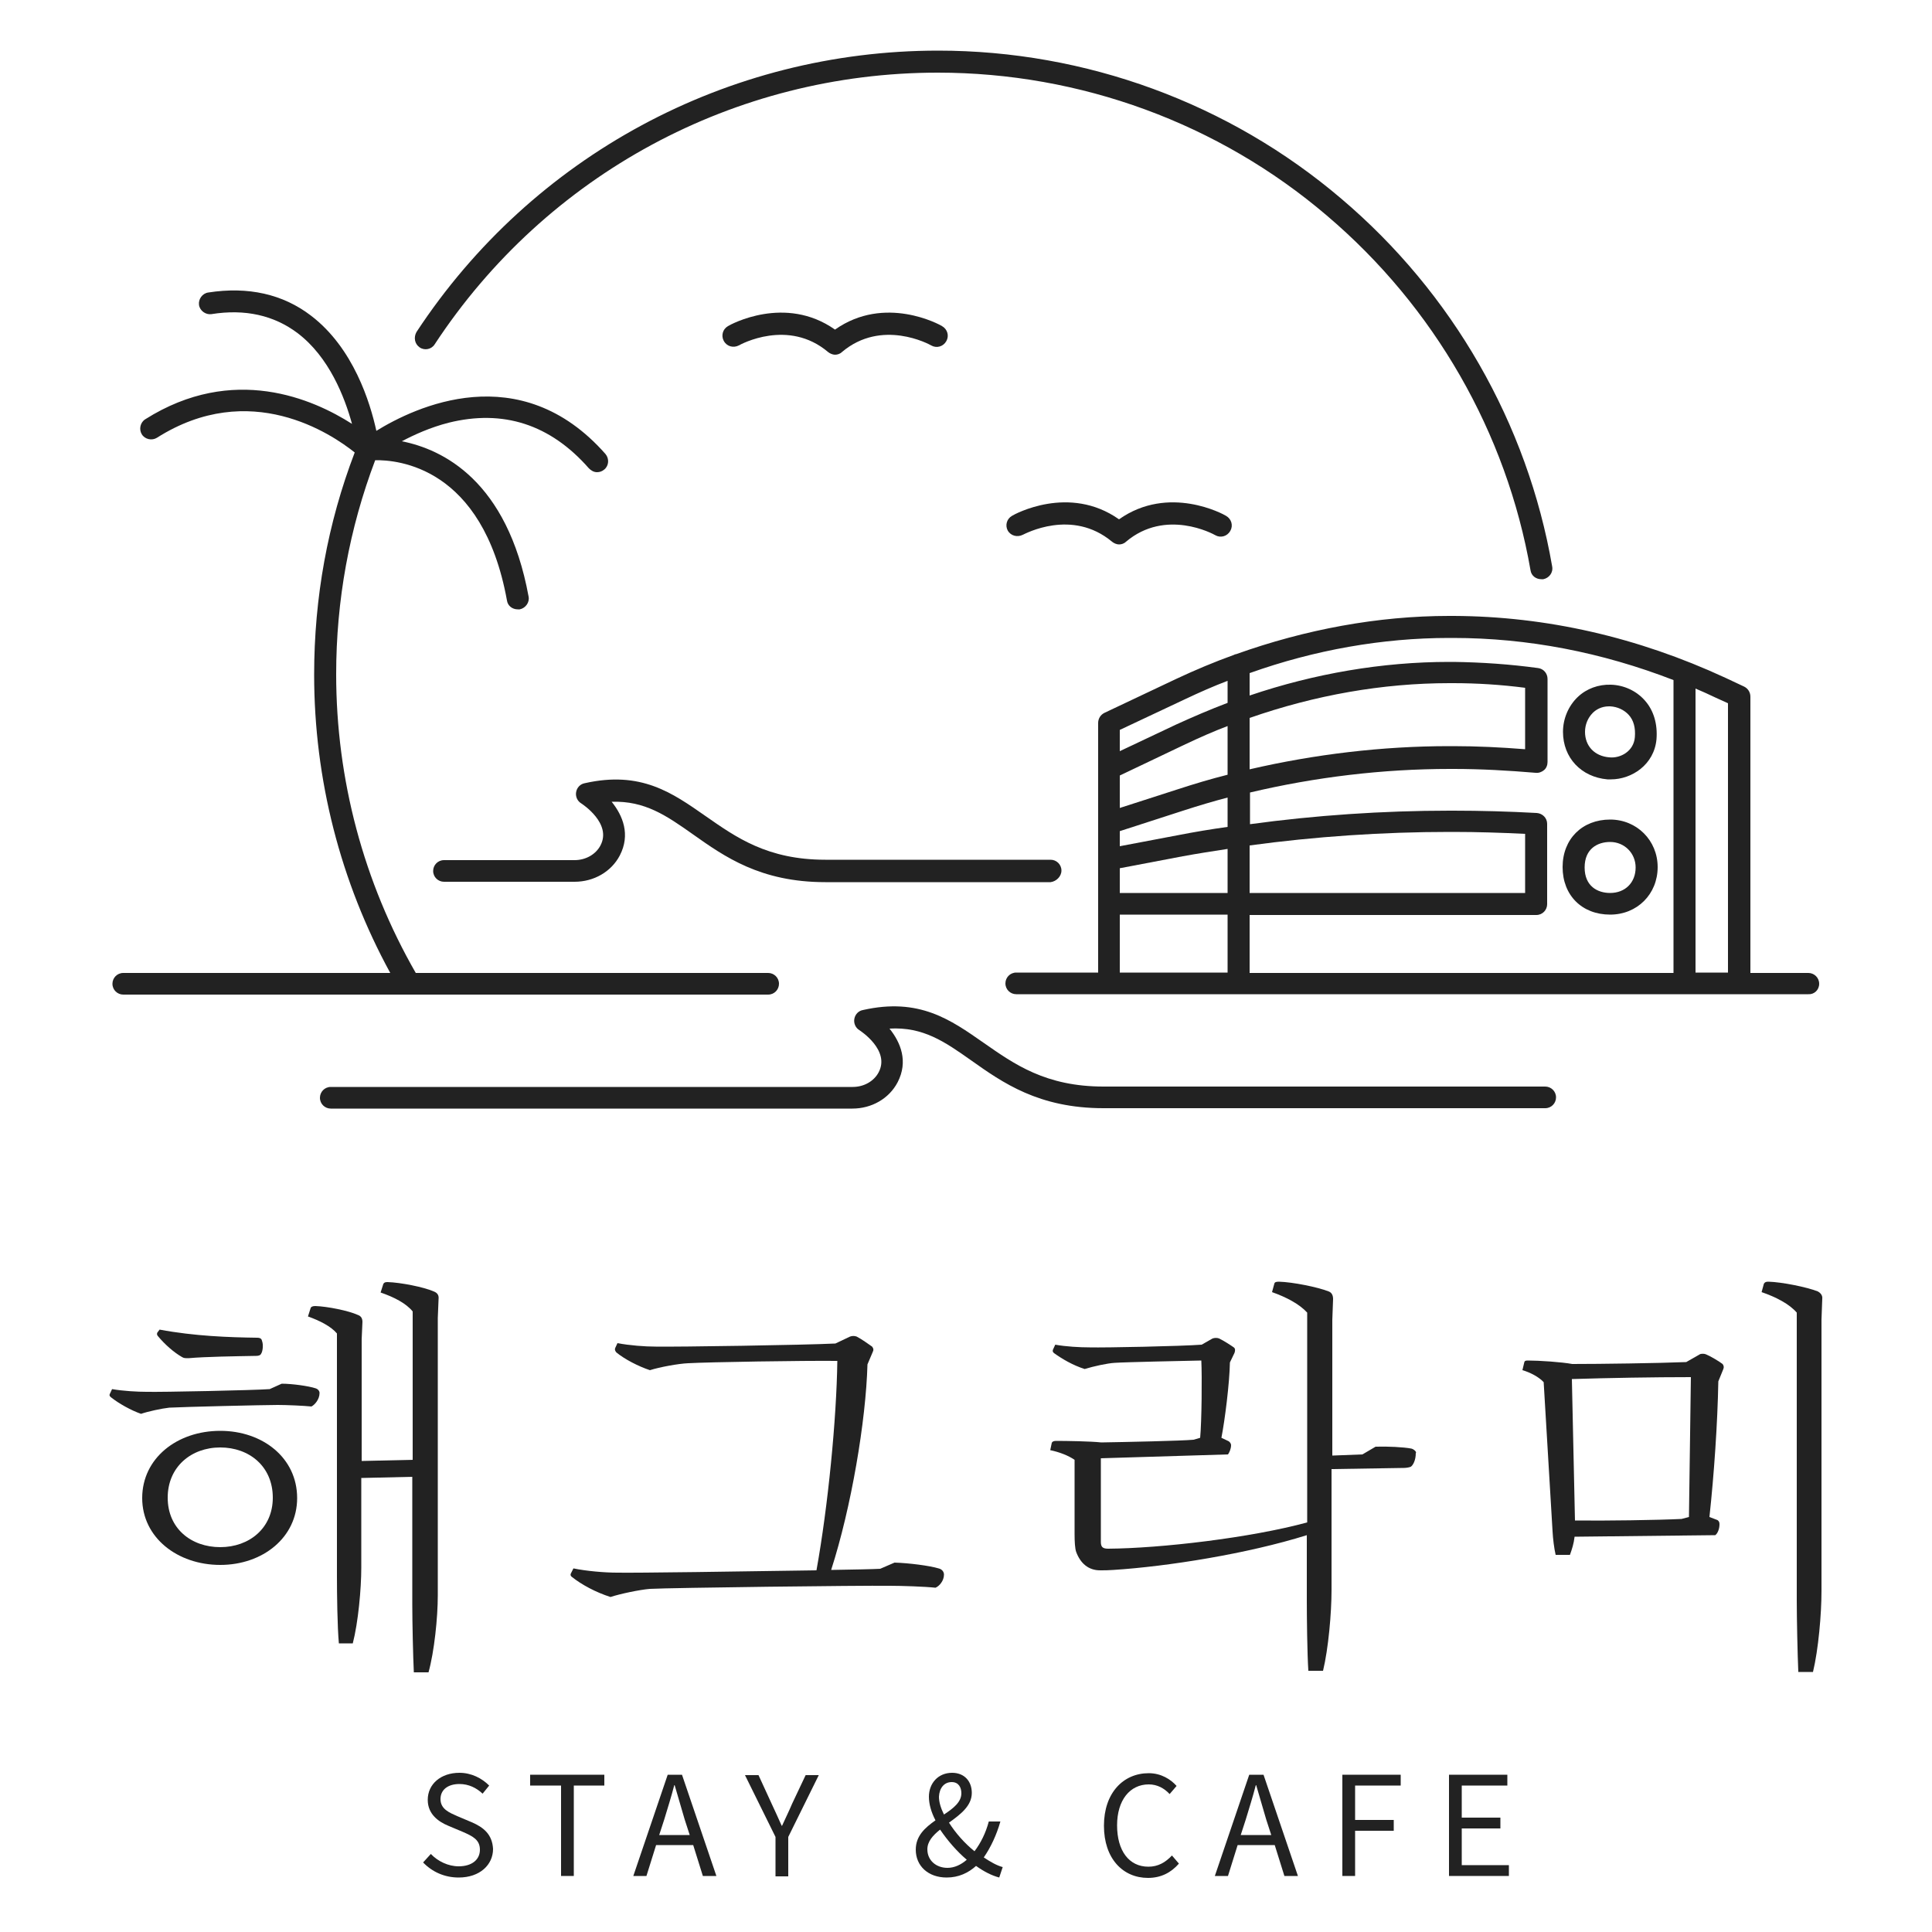 <?xml version="1.0" encoding="utf-8"?>
<!-- Generator: Adobe Illustrator 26.0.1, SVG Export Plug-In . SVG Version: 6.00 Build 0)  -->
<svg version="1.1" id="레이어_1" xmlns="http://www.w3.org/2000/svg" xmlns:xlink="http://www.w3.org/1999/xlink" x="0px"
	 y="0px" viewBox="0 0 500 500" style="enable-background:new 0 0 500 500;" xml:space="preserve">
<style type="text/css">
	.st0{fill:#222222;}
</style>
<g>
	<path class="st0" d="M81.7,359.3c-1.8-0.6-6.1-1.2-8.8-1.2l-3.1,1.4c-4.1,0.3-28,0.8-31.9,0.7c-2.3,0-6-0.2-8.9-0.7l-0.6,1.3
		c-0.1,0.2-0.1,0.5,0.3,0.8c2,1.6,5.2,3.4,7.8,4.3c1.7-0.6,5.4-1.4,7.3-1.6c3.5-0.2,24.7-0.7,28.1-0.7c2.3,0,6.8,0.2,8.7,0.4
		c0.8-0.4,2.1-1.8,2.1-3.5C82.7,360,82.3,359.5,81.7,359.3z"/>
	<path class="st0" d="M57,370.3c-11.2,0-20.2,7.1-20.2,17.4c0,10.2,9.1,17.3,20.2,17.3c11,0,19.9-7.1,19.9-17.3
		C76.9,377.3,68,370.3,57,370.3z M57,400.4c-7.5,0-13.6-4.8-13.6-12.8c0-8,6.1-13,13.6-13c7.5,0,13.6,4.9,13.6,13
		C70.6,395.5,64.5,400.4,57,400.4z"/>
	<path class="st0" d="M113.3,412.9v-71.8l0.2-4.9c0.1-0.9-0.2-1.6-1.3-2c-2.5-1.1-8.5-2.3-11.9-2.4c-0.6,0-0.9,0.1-1.1,0.5l-0.7,2.2
		c3.5,1.2,6.6,2.8,8.3,4.9v38.4l-13.2,0.3v-31.5l0.2-4.5c0-0.8-0.3-1.5-1.2-1.8c-2.4-1.1-7.9-2.2-11-2.3c-0.7,0-1.1,0.2-1.2,0.5
		l-0.7,2.2c3.1,1.1,6,2.6,7.5,4.4V408c0,4.3,0.1,13,0.5,17.3h3.6c1.4-5.4,2.2-14.1,2.2-19.6v-23.2l13.2-0.3v33.2
		c0,4.4,0.2,13.3,0.4,17.4h3.8C112.4,427.4,113.3,418.6,113.3,412.9z"/>
	<path class="st0" d="M66.5,346.2c-7.2-0.1-16.1-0.4-25.2-2.1l-0.6,0.8c-0.1,0.3-0.1,0.5,0.1,0.8c1.8,2.2,4.2,4.3,6.3,5.5
		c0.5,0.3,0.8,0.3,1.7,0.3c4.4-0.4,12.1-0.5,17.5-0.6c0.5,0,1.1-0.1,1.3-0.6c0.4-0.6,0.6-2.3,0.2-3.3
		C67.7,346.5,67.4,346.2,66.5,346.2z"/>
	<path class="st0" d="M244.3,407.5c0-0.7-0.5-1.4-1.4-1.6c-2.3-0.7-7.7-1.4-11.4-1.5l-3.7,1.6c-1.8,0.1-6.5,0.2-12.7,0.3
		c5.2-16.1,9-38.6,9.4-53.2l1.4-3.3c0.2-0.4,0.2-0.8-0.2-1.3c-0.7-0.5-2.8-2-4-2.6c-0.5-0.2-1.2-0.2-1.7,0l-3.8,1.8
		c-8.1,0.4-41,0.9-46.5,0.8c-2.8,0-6.8-0.3-9.9-0.9l-0.6,1.3c-0.1,0.3-0.1,0.6,0.3,1.1c2.2,1.8,5.7,3.6,8.7,4.6
		c2.5-0.8,7.4-1.7,9.9-1.8c5.3-0.3,30-0.7,38.6-0.6c-0.2,15-2.4,37.6-5.4,54.2c-19,0.3-47.2,0.7-51.6,0.6c-3.2,0-7.9-0.4-11.3-1.1
		l-0.7,1.4c-0.1,0.3,0,0.6,0.3,0.8c2.5,2,6.2,4,10,5.2c2.4-0.8,7.6-1.9,10.2-2.1c5.5-0.3,54.7-0.9,62-0.8c3.2,0,9.2,0.2,11.9,0.5
		C243.1,410.5,244.3,409.1,244.3,407.5z"/>
	<path class="st0" d="M365.3,374.9c-2-0.4-6.2-0.6-9.3-0.5l-3.4,2l-7.8,0.3v-35.1l0.2-5.4c0-0.9-0.3-1.7-1.2-2
		c-2.8-1.1-9.2-2.4-12.8-2.5c-0.7,0-1.1,0.1-1.2,0.5l-0.6,2.2c3.7,1.3,7.1,3.1,9.1,5.3V394c-14.7,4-37.9,6.7-51.5,6.8
		c-1.5,0-1.9-0.5-1.9-1.8v-21.6l32.9-1c0.3-0.4,0.8-1.4,0.8-2.4c0-0.3-0.2-0.7-0.6-1l-1.9-0.9c0.9-4.6,2.1-14.1,2.2-19.5l1.2-2.5
		c0.2-0.6,0.2-1.1-0.2-1.4c-0.7-0.5-2.7-1.8-3.8-2.3c-0.4-0.2-1.2-0.2-1.7,0L311,348c-5.3,0.4-25,0.8-29,0.7c-2.5,0-6.2-0.2-8.9-0.7
		l-0.6,1.3c-0.1,0.3-0.1,0.6,0.3,0.9c2.1,1.5,4.8,3.1,7.9,4.1c2.3-0.7,5.9-1.5,7.8-1.6c2.9-0.2,17.8-0.5,22.4-0.6
		c0.2,4.2,0.1,15.7-0.3,20l-1.7,0.5c-3.3,0.3-17.8,0.6-23.9,0.7c-2.7-0.3-9-0.4-11.7-0.4c-0.6,0-1,0.2-1.1,0.5l-0.4,1.9
		c2.4,0.5,4.7,1.4,6.3,2.5v19.2c0,2,0.1,3.7,0.4,4.6c1.1,3,3.2,4.8,6.2,4.8c1.1,0,2.1,0,3.4-0.1c14.1-0.9,34.8-4.2,50.1-9v16.7
		c0,4.5,0.1,13.9,0.4,18.4h3.8c1.4-5.8,2.2-15,2.2-20.9v-31.3l18.7-0.3c0.5,0,1.3-0.1,1.8-0.3c0.6-0.4,1.3-1.7,1.3-3.5
		C366.7,375.8,366,375.1,365.3,374.9z"/>
	<path class="st0" d="M441.5,350.5c-0.4-0.2-1.3-0.2-1.6,0l-3.5,2c-7.5,0.3-22.1,0.5-29.5,0.5c-2.7-0.5-8.5-0.9-11.5-0.9
		c-0.6,0-0.8,0.1-0.9,0.4l-0.5,2.1c2.1,0.6,4.3,1.8,5.5,3.1l2.3,38.6c0.1,1.9,0.4,4.4,0.8,6.1h3.7c0.5-1.4,1-2.9,1.2-4.7l36.4-0.4
		c0.6-0.4,1.1-1.6,1.1-2.8c0-0.5-0.1-0.8-0.5-1.1l-2.1-0.8c1.2-11.1,2.1-24.2,2.3-35.1l1.3-3.2c0.2-0.5,0.1-0.9-0.2-1.3
		C444.9,352.3,442.7,351,441.5,350.5z M437.1,392.6l-1.9,0.5c-6.1,0.3-19.8,0.5-27.6,0.4l-0.8-36.6c9.5-0.3,21.2-0.5,30.8-0.5
		L437.1,392.6z"/>
	<path class="st0" d="M470.4,334.2c-2.8-1.1-9.2-2.4-12.7-2.5c-0.7,0-0.9,0.1-1.2,0.5l-0.6,2.2c3.8,1.3,7.2,3.1,9.1,5.3v74.6
		c0,4.5,0.2,13.9,0.4,18.4h3.8c1.4-5.8,2.2-15,2.2-20.9v-70.3l0.2-5.4C471.7,335.3,471.2,334.6,470.4,334.2z"/>
	<path class="st0" d="M122.1,471.6l-3.8-1.6c-2-0.9-4.3-1.8-4.3-4.4c0-2.4,1.9-3.9,4.9-3.9c2.4,0,4.4,1,6,2.5l1.7-2.1
		c-1.9-1.9-4.6-3.3-7.7-3.3c-4.8,0-8.2,2.9-8.2,7c0,3.8,2.9,5.7,5.3,6.7l3.8,1.6c2.5,1.1,4.4,2,4.4,4.6c0,2.6-2.1,4.3-5.5,4.3
		c-2.7,0-5.4-1.3-7.2-3.2l-2,2.2c2.3,2.4,5.5,3.9,9.2,3.9c5.5,0,8.9-3.3,8.9-7.4C127.4,474.7,125.1,472.9,122.1,471.6z"/>
	<polygon class="st0" points="137.2,462.1 145.2,462.1 145.2,485.5 148.5,485.5 148.5,462.1 156.4,462.1 156.4,459.3 137.2,459.3 	
		"/>
	<path class="st0" d="M172.8,459.3l-8.9,26.2h3.4l2.5-8h9.6l2.5,8h3.5l-8.9-26.2H172.8z M178.5,474.9h-7.9l1.3-4
		c0.9-3,1.8-5.8,2.6-8.9h0.1c0.9,3,1.7,5.9,2.6,8.9L178.5,474.9z"/>
	<path class="st0" d="M205,466.8c-0.8,1.9-1.7,3.7-2.6,5.7h-0.1c-0.9-2-1.7-3.8-2.6-5.7l-3.4-7.4h-3.5l7.9,16v10.2h3.3v-10.2l7.9-16
		h-3.4L205,466.8z"/>
	<path class="st0" d="M258.9,471.4h-3c-0.8,3-2.1,5.6-3.7,7.7c-2.5-2-4.9-4.7-6.6-7.4c2.9-2.1,5.9-4.3,5.9-7.7c0-3-1.9-5.2-5.1-5.2
		c-3.6,0-6,2.7-6,6.2c0,1.9,0.6,4,1.7,6.1c-2.7,1.9-5.1,4-5.1,7.6c0,4.2,3.2,7.2,8,7.2c3.1,0,5.6-1.2,7.6-3c2.1,1.5,4.1,2.5,6,3
		l0.9-2.7c-1.5-0.4-3.1-1.3-4.9-2.5C256.4,478.1,257.9,474.9,258.9,471.4z M246.3,461.2c1.8,0,2.5,1.4,2.5,2.9
		c0,2.3-2.1,3.9-4.5,5.5c-0.8-1.6-1.3-3.2-1.3-4.6C243.1,462.8,244.3,461.2,246.3,461.2z M245.2,483.4c-2.9,0-5.2-1.9-5.2-4.8
		c0-2,1.4-3.6,3.3-5.1c1.9,2.8,4.3,5.6,6.9,7.8C248.7,482.6,247,483.4,245.2,483.4z"/>
	<path class="st0" d="M297.2,483.1c-5,0-8.1-4.1-8.1-10.7c0-6.5,3.3-10.6,8.2-10.6c2.2,0,4,1,5.4,2.5l1.8-2.1
		c-1.5-1.7-4-3.3-7.2-3.3c-6.6,0-11.6,5.1-11.6,13.6c0,8.5,4.9,13.5,11.4,13.5c3.4,0,6-1.4,8-3.7l-1.8-2.1
		C301.6,482,299.7,483.1,297.2,483.1z"/>
	<path class="st0" d="M323.3,459.3l-8.9,26.2h3.4l2.5-8h9.6l2.5,8h3.5l-8.9-26.2H323.3z M329,474.9h-7.9l1.3-4
		c0.9-3,1.8-5.8,2.6-8.9h0.1c0.9,3,1.7,5.9,2.6,8.9L329,474.9z"/>
	<polygon class="st0" points="347.4,485.5 350.7,485.5 350.7,473.8 360.7,473.8 360.7,471 350.7,471 350.7,462.1 362.5,462.1 
		362.5,459.3 347.4,459.3 	"/>
	<polygon class="st0" points="378.3,473.2 388.3,473.2 388.3,470.4 378.3,470.4 378.3,462.1 390.1,462.1 390.1,459.3 375,459.3 
		375,485.5 390.5,485.5 390.5,482.7 378.3,482.7 	"/>
	<path class="st0" d="M108.6,89.9c1.3,0.9,3.1,0.5,3.9-0.8c28.9-44,77.6-70.3,130.2-70.3c36.9,0,72.7,13.1,100.7,37
		c27.8,23.6,46.5,56.2,52.7,91.8c0.2,1.4,1.4,2.3,2.8,2.3c0.2,0,0.3,0,0.5,0c1.5-0.3,2.6-1.7,2.3-3.3c-6.4-37-25.8-70.8-54.6-95.2
		C318.1,26.7,281,13.1,242.8,13.1c-54.5,0-105,27.2-135,72.8C107,87.3,107.3,89,108.6,89.9z"/>
	<path class="st0" d="M274.7,225.3c0-1.6-1.3-2.8-2.8-2.8h-58.3c-15,0-23.1-5.8-31-11.3c-8.6-6-16.7-11.8-31.3-8.5
		c-1.1,0.2-2,1.1-2.2,2.3c-0.2,1.1,0.3,2.3,1.3,2.9c0.3,0.2,8,5.2,5,10.9c-1.2,2.3-3.8,3.8-6.7,3.8h-33.8c-1.6,0-2.8,1.3-2.8,2.8
		c0,1.6,1.3,2.8,2.8,2.8h33.8c5,0,9.5-2.6,11.7-6.8c2.8-5.4,0.8-10.3-2.1-13.9c8.6-0.3,14.2,3.6,21,8.4c8.2,5.8,17.5,12.4,34.3,12.4
		h58.3C273.4,228.1,274.7,226.8,274.7,225.3z"/>
	<path class="st0" d="M251.3,274.4c8.2,5.8,17.5,12.4,34.3,12.4h114.3c1.6,0,2.8-1.3,2.8-2.8c0-1.6-1.3-2.8-2.8-2.8H285.6
		c-15,0-23.1-5.8-31-11.3c-8.6-6-16.7-11.8-31.3-8.5c-1.1,0.2-2,1.1-2.2,2.3c-0.2,1.1,0.3,2.3,1.3,2.9c0.3,0.2,8,5.2,5,10.9
		c-1.2,2.3-3.8,3.8-6.7,3.8h-38.6h-55.7H85.6c-1.6,0-2.8,1.3-2.8,2.8c0,1.6,1.3,2.8,2.8,2.8h40.7h55.7h38.6c5,0,9.5-2.6,11.7-6.8
		c2.8-5.4,0.8-10.3-2.1-13.9C238.9,265.7,244.5,269.6,251.3,274.4z"/>
	<path class="st0" d="M470.8,254.6c0-1.6-1.3-2.8-2.8-2.8h-15v-71.5c0-1.1-0.6-2.1-1.6-2.6l-4.9-2.3c-22.7-10.5-46.3-15.9-70.3-16
		H375c-18.4,0-37.2,3.5-55.1,9.9c-0.2,0-0.4,0.1-0.6,0.2c-5,1.8-10,3.9-14.9,6.2l-18.6,8.8c-1,0.5-1.6,1.5-1.6,2.6v64.6H263
		c-1.6,0-2.8,1.3-2.8,2.8c0,1.6,1.3,2.8,2.8,2.8h205C469.5,257.4,470.8,256.2,470.8,254.6z M447.2,182v69.7h-8.4v-73.5
		c1.7,0.7,3.4,1.5,5.1,2.3L447.2,182z M375,165.1h1c19.4,0,38.5,3.7,57.1,10.9v75.8H323.4v-15h74.2c1.6,0,2.8-1.3,2.8-2.8v-20.8
		c0-1.5-1.2-2.7-2.7-2.8c-7.2-0.4-14.5-0.6-21.6-0.6l-0.5,0l-0.5,0c-17.2,0-34.8,1.2-51.6,3.5v-8.2c16.9-4,34.4-6.1,51.7-6.1h1
		c7,0,14.1,0.4,21.2,1c0.8,0.1,1.6-0.2,2.2-0.7c0.6-0.5,0.9-1.3,0.9-2.1v-21.5c0-1.4-1-2.6-2.4-2.8c-7.3-1-14.6-1.5-21.9-1.6H375
		c-17.2,0-34.8,3-51.6,8.7v-5.8C340.2,168.2,357.8,165.1,375,165.1z M317.7,200.5c-4.4,1.1-8.7,2.4-13,3.8l-14.9,4.8v-8.4l17-8.1
		c3.6-1.7,7.2-3.3,10.9-4.7V200.5z M323.4,185.8c16.9-5.9,34.4-9,51.7-9h1c6.2,0,12.4,0.4,18.6,1.2v15.9c-6.2-0.5-12.5-0.8-18.6-0.8
		H375c-17.2,0-34.8,2.1-51.6,6V185.8z M289.8,215.1l16.7-5.4c3.7-1.2,7.4-2.3,11.2-3.3v7.6c-4.3,0.6-8.5,1.3-12.6,2.1l-15.3,2.9
		V215.1z M289.8,224.7l16.3-3.1c3.8-0.7,7.7-1.3,11.6-1.9v11.4h-27.9V224.7z M323.4,218.8c16.9-2.3,34.4-3.5,51.7-3.5l0.5,0l0.5,0
		c6.2,0,12.4,0.2,18.6,0.5l0,15.3h-71.3V218.8z M306.8,180.9c3.6-1.7,7.2-3.3,10.9-4.7v5.7c-4.5,1.7-8.9,3.6-13.3,5.6l-14.6,6.9
		v-5.5L306.8,180.9z M289.8,236.7h27.9v15h-27.9V236.7z"/>
	<path class="st0" d="M31.9,257.4h73.9c0,0,0,0,0.1,0c0,0,0,0,0.1,0h92.8c1.6,0,2.8-1.3,2.8-2.8c0-1.6-1.3-2.8-2.8-2.8h-91.2
		C94.1,228.3,87,201.7,87,174.5c0-19.1,3.4-37.7,10.1-55.4c5.7-0.1,27.8,1.6,34.1,36.3c0.2,1.4,1.4,2.3,2.8,2.3c0.2,0,0.3,0,0.5,0
		c1.5-0.3,2.6-1.8,2.3-3.3c-5.5-30-22.2-38.1-32.8-40.2c3.2-1.7,7.4-3.6,12.1-4.8c14.1-3.5,26.3,0.4,36.3,11.8c0.6,0.6,1.3,1,2.1,1
		c0.7,0,1.3-0.2,1.9-0.7c1.2-1,1.3-2.8,0.3-4c-22.2-25.2-49.4-12.1-59.3-6c-1.6-7.3-5.9-21.4-16.9-29.8c-7.3-5.6-16.3-7.6-26.6-6
		c-1.5,0.2-2.6,1.7-2.4,3.2c0.2,1.5,1.7,2.6,3.2,2.4c8.7-1.4,16.2,0.3,22.3,4.9c8.2,6.2,12.2,16.6,14.1,23.5
		c-10-6.4-30.7-15.6-53.5-1.2c-1.3,0.8-1.7,2.6-0.9,3.9c0.8,1.3,2.6,1.7,3.9,0.9c24.1-15.3,45.2-1,51.2,3.8
		c-7,18.3-10.5,37.6-10.5,57.5c0,27.1,6.8,53.6,19.7,77.2H31.9c-1.6,0-2.8,1.3-2.8,2.8C29.1,256.2,30.4,257.4,31.9,257.4z"/>
	<path class="st0" d="M287.8,140.2c0.5,0.4,1.2,0.7,1.8,0.7s1.3-0.2,1.8-0.7c10.3-8.7,22.6-2,23.1-1.7c1.4,0.8,3.1,0.3,3.9-1.1
		c0.8-1.4,0.3-3.1-1.1-3.9c-0.6-0.4-14.8-8.2-27.7,0.9c-12.9-9.1-27.1-1.3-27.7-0.9c-1.4,0.8-1.8,2.5-1.1,3.8
		c0.8,1.4,2.5,1.8,3.9,1.1C265.2,138.2,277.4,131.5,287.8,140.2z"/>
	<path class="st0" d="M191.2,89.4c0.5-0.3,12.8-7,23.1,1.7c0.5,0.4,1.2,0.7,1.8,0.7c0.6,0,1.3-0.2,1.8-0.7c10.3-8.7,22.6-2,23.1-1.7
		c1.4,0.8,3.1,0.3,3.9-1.1c0.8-1.4,0.3-3.1-1.1-3.9c-0.6-0.4-14.8-8.2-27.7,0.9c-12.9-9.1-27.1-1.3-27.7-0.9
		c-1.4,0.8-1.8,2.5-1.1,3.8C188.1,89.7,189.8,90.1,191.2,89.4z"/>
	<path class="st0" d="M416.7,236.7c7,0,12.3-5.3,12.3-12.3c0-6.9-5.4-12.3-12.3-12.3c-7.2,0-12.3,5-12.3,12.3
		C404.4,231.7,409.4,236.7,416.7,236.7z M416.7,217.9c3.7,0,6.6,2.9,6.6,6.6c0,3.9-2.7,6.6-6.6,6.6c-3.2,0-6.6-1.7-6.6-6.6
		S413.5,217.9,416.7,217.9z"/>
	<path class="st0" d="M416,201.7c0.3,0,0.6,0,0.9,0c5.4,0,11.2-3.8,11.8-10.4c0.3-3.9-0.7-7.4-3-10c-2.2-2.5-5.4-4-8.8-4.1
		c-3.2-0.1-6.3,1-8.6,3.2c-2.4,2.3-3.8,5.6-3.8,9C404.5,196.1,409.2,201.1,416,201.7z M412.2,184.5c0.8-0.8,2.2-1.7,4.2-1.7
		c0.1,0,0.2,0,0.3,0c1.9,0.1,3.6,0.9,4.8,2.2c1.3,1.4,1.8,3.4,1.6,5.8c-0.3,3.6-3.7,5.5-6.6,5.2c-3.8-0.3-6.3-2.9-6.3-6.6
		C410.2,187.6,410.9,185.8,412.2,184.5z"/>
</g>
</svg>
